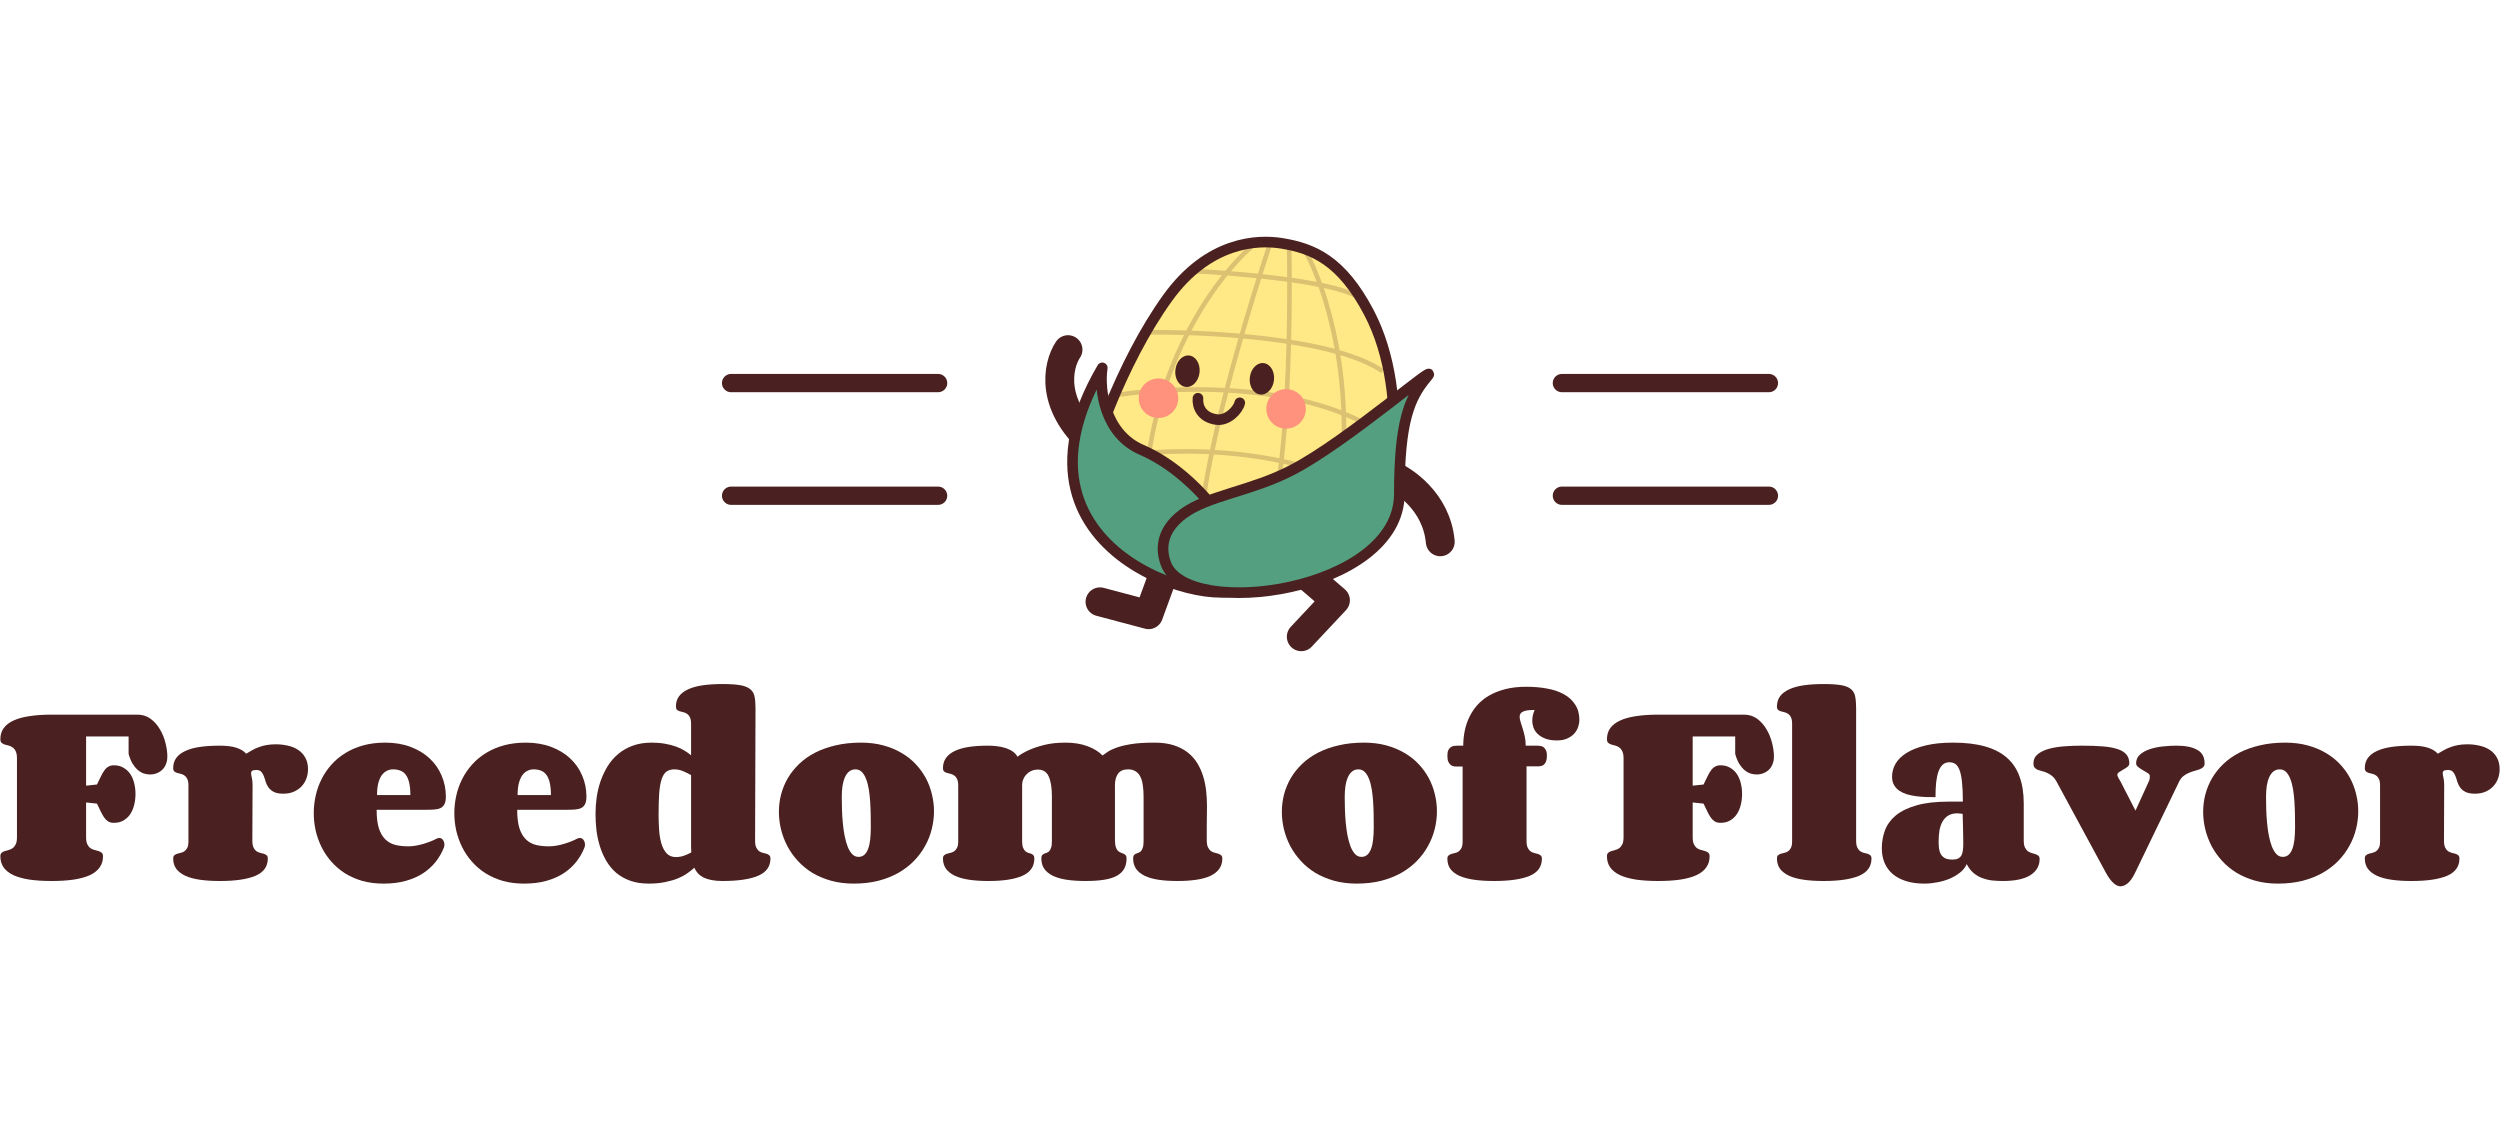<svg width="370" height="167" viewBox="0 0 370 167" fill="none" xmlns="http://www.w3.org/2000/svg">
<path d="M108.201 56.695H138.841" stroke="#4A2120" stroke-width="2.704" stroke-linecap="round"/>
<path d="M108.201 73.367H138.841" stroke="#4A2120" stroke-width="2.704" stroke-linecap="round"/>
<path d="M158.067 51.746C156.5 54.088 155.185 60.243 162.461 66.135" stroke="#4A2120" stroke-width="4.272" stroke-linecap="round" stroke-linejoin="round"/>
<path d="M205.403 70.069C207.764 70.969 212.62 74.251 213.16 80.186" stroke="#4A2120" stroke-width="4.272" stroke-linecap="round" stroke-linejoin="round"/>
<path d="M162.799 89.067L169.993 90.978L173.366 81.76" stroke="#4A2120" stroke-width="4.272" stroke-linecap="round" stroke-linejoin="round"/>
<path d="M192.588 94.238L197.647 88.842L189.44 81.76" stroke="#4A2120" stroke-width="4.272" stroke-linecap="round" stroke-linejoin="round"/>
<path d="M172.804 44.102C178.874 35.671 186.181 35.446 189.666 36.008C194.387 36.77 198.551 38.558 202.593 46.238C209.338 59.053 205.178 77.192 203.942 79.327C202.705 81.463 194.837 88.392 179.436 86.481C164.035 84.57 160.438 77.039 160.663 72.43C160.888 67.821 165.972 53.59 172.804 44.102Z" fill="#FFE886" stroke="#4A2120" stroke-width="1.574" stroke-linecap="round" stroke-linejoin="round"/>
<g opacity="0.2">
<path d="M185.619 36.161C180.26 40.62 169.521 54.731 169.431 75.505" stroke="#4A2120" stroke-width="0.674" stroke-linecap="round" stroke-linejoin="round"/>
<path d="M187.979 36.048C183.895 48.301 176.198 74.448 178.087 81.013" stroke="#4A2120" stroke-width="0.674"/>
<path d="M190.789 36.273C191.052 49.089 190.564 75.708 186.518 79.665" stroke="#4A2120" stroke-width="0.674"/>
<path d="M193.262 37.285C196.073 42.344 200.951 56.867 197.984 74.494" stroke="#4A2120" stroke-width="0.674"/>
<path d="M176.288 40.096C182.771 40.395 196.725 41.557 200.682 43.805" stroke="#4A2120" stroke-width="0.674"/>
<path d="M168.757 49.201C177.675 49.014 197.332 49.898 204.616 54.934" stroke="#4A2120" stroke-width="0.674"/>
<path d="M163.361 58.756C172.316 57.145 193.218 56.058 205.178 64.601" stroke="#4A2120" stroke-width="0.674"/>
<path d="M162.012 68.198C168.682 66.55 185.911 65.006 201.469 72.02" stroke="#4A2120" stroke-width="0.674"/>
</g>
<path d="M168.981 66.584C163.473 64.223 162.649 57.628 163.136 54.443C146.162 83.446 183.708 91.427 184.382 86.144C185.057 80.86 177.412 70.197 168.981 66.584Z" fill="#539F80" stroke="#4A2120" stroke-width="1.574" stroke-linejoin="round"/>
<path d="M207.104 73.082C207.104 62.409 208.58 58.889 211.163 55.823C213.746 52.757 199.591 65.217 191.238 69.562C185.17 72.719 178.814 73.309 175.125 76.034C171.435 78.759 171.959 81.825 172.542 83.414C175.634 91.849 207.104 87.615 207.104 73.082Z" fill="#539F80" stroke="#4A2120" stroke-width="1.574" stroke-linejoin="round"/>
<ellipse cx="175.745" cy="54.941" rx="1.799" ry="2.339" transform="rotate(6.237 175.745 54.941)" fill="#4A2120"/>
<ellipse cx="186.761" cy="56.065" rx="1.799" ry="2.339" transform="rotate(6.237 186.761 56.065)" fill="#4A2120"/>
<circle cx="171.454" cy="58.94" r="2.923" fill="#FF927C"/>
<circle cx="190.34" cy="60.514" r="2.923" fill="#FF927C"/>
<path d="M177.3 58.94C177.188 60.065 177.75 61.751 179.998 62.088C181.709 62.345 183.258 60.627 183.483 59.615" stroke="#4A2120" stroke-width="1.574" stroke-linecap="round" stroke-linejoin="round"/>
<path d="M231.159 56.695H261.799" stroke="#4A2120" stroke-width="2.704" stroke-linecap="round"/>
<path d="M231.159 73.367H261.799" stroke="#4A2120" stroke-width="2.704" stroke-linecap="round"/>
<path d="M361.709 124.438C361.709 124.861 361.766 125.19 361.879 125.427C361.993 125.664 362.132 125.845 362.297 125.968C362.472 126.082 362.657 126.164 362.853 126.216C363.049 126.257 363.229 126.303 363.394 126.355C363.569 126.406 363.714 126.484 363.827 126.587C363.94 126.679 363.997 126.839 363.997 127.066C363.997 128.24 363.389 129.09 362.173 129.616C360.957 130.131 359.2 130.389 356.903 130.389C355.79 130.389 354.806 130.327 353.95 130.203C353.095 130.08 352.374 129.884 351.787 129.616C351.199 129.338 350.751 128.993 350.442 128.58C350.143 128.158 349.994 127.653 349.994 127.066C349.994 126.839 350.05 126.679 350.164 126.587C350.277 126.484 350.416 126.406 350.581 126.355C350.746 126.303 350.926 126.257 351.122 126.216C351.318 126.174 351.498 126.097 351.663 125.984C351.828 125.86 351.967 125.69 352.08 125.474C352.194 125.247 352.25 124.922 352.25 124.5V116.246C352.25 115.834 352.194 115.515 352.08 115.288C351.967 115.061 351.828 114.891 351.663 114.778C351.498 114.654 351.318 114.572 351.122 114.531C350.926 114.49 350.746 114.443 350.581 114.392C350.416 114.34 350.277 114.268 350.164 114.175C350.05 114.072 349.994 113.907 349.994 113.681C349.994 113.093 350.143 112.594 350.442 112.181C350.751 111.759 351.199 111.414 351.787 111.146C352.374 110.868 353.095 110.667 353.95 110.543C354.806 110.419 355.79 110.358 356.903 110.358C357.923 110.358 358.737 110.461 359.345 110.667C359.963 110.863 360.447 111.156 360.797 111.548C361.086 111.362 361.385 111.187 361.694 111.022C362.003 110.847 362.333 110.698 362.683 110.574C363.033 110.44 363.415 110.337 363.827 110.265C364.239 110.193 364.692 110.157 365.187 110.157C365.805 110.157 366.398 110.224 366.964 110.358C367.541 110.481 368.052 110.693 368.495 110.991C368.938 111.28 369.288 111.661 369.546 112.135C369.813 112.599 369.947 113.176 369.947 113.866C369.947 114.32 369.87 114.763 369.716 115.195C369.561 115.628 369.329 116.015 369.02 116.355C368.721 116.684 368.34 116.952 367.876 117.158C367.423 117.364 366.897 117.467 366.3 117.467C365.702 117.467 365.233 117.38 364.893 117.205C364.553 117.03 364.291 116.813 364.105 116.556C363.92 116.298 363.78 116.02 363.688 115.721C363.605 115.412 363.513 115.128 363.41 114.871C363.317 114.613 363.188 114.397 363.023 114.222C362.869 114.047 362.632 113.959 362.312 113.959C361.993 113.959 361.782 114 361.678 114.083C361.575 114.155 361.524 114.263 361.524 114.407C361.524 114.593 361.56 114.83 361.632 115.118C361.704 115.407 361.74 115.757 361.74 116.169L361.709 124.438Z" fill="#4A2120"/>
<path d="M337.149 130.774C335.923 130.774 334.795 130.63 333.765 130.342C332.744 130.053 331.822 129.662 330.998 129.167C330.184 128.662 329.468 128.07 328.849 127.39C328.231 126.709 327.716 125.978 327.304 125.195C326.892 124.401 326.583 123.577 326.377 122.722C326.17 121.867 326.067 121.011 326.067 120.156C326.067 119.28 326.176 118.42 326.392 117.575C326.619 116.72 326.954 115.911 327.397 115.148C327.85 114.386 328.412 113.685 329.081 113.046C329.751 112.407 330.534 111.856 331.431 111.392C332.337 110.929 333.352 110.568 334.475 110.311C335.609 110.043 336.856 109.909 338.216 109.909C339.411 109.909 340.503 110.043 341.493 110.311C342.492 110.578 343.394 110.949 344.197 111.423C345.001 111.887 345.702 112.438 346.299 113.077C346.907 113.716 347.412 114.412 347.814 115.164C348.216 115.916 348.515 116.709 348.711 117.544C348.917 118.379 349.02 119.218 349.02 120.063C349.02 120.939 348.911 121.815 348.695 122.691C348.479 123.567 348.149 124.401 347.706 125.195C347.273 125.988 346.727 126.725 346.068 127.405C345.408 128.085 344.635 128.678 343.749 129.182C342.873 129.677 341.884 130.069 340.782 130.357C339.679 130.635 338.468 130.774 337.149 130.774ZM337.845 126.818C338.185 126.818 338.468 126.72 338.695 126.524C338.932 126.318 339.123 126.024 339.267 125.643C339.411 125.262 339.514 124.803 339.576 124.267C339.638 123.721 339.669 123.113 339.669 122.444C339.669 121.856 339.664 121.238 339.653 120.589C339.643 119.929 339.617 119.285 339.576 118.657C339.535 118.018 339.468 117.41 339.375 116.833C339.282 116.256 339.148 115.746 338.973 115.303C338.808 114.86 338.597 114.509 338.34 114.252C338.082 113.994 337.768 113.865 337.397 113.865C337.036 113.865 336.727 113.968 336.469 114.175C336.222 114.37 336.016 114.649 335.851 115.009C335.686 115.37 335.563 115.803 335.48 116.308C335.408 116.812 335.372 117.369 335.372 117.977C335.372 118.543 335.382 119.157 335.403 119.816C335.423 120.475 335.465 121.135 335.527 121.794C335.588 122.444 335.676 123.072 335.789 123.68C335.913 124.288 336.062 124.824 336.237 125.287C336.423 125.751 336.644 126.122 336.902 126.4C337.17 126.679 337.484 126.818 337.845 126.818Z" fill="#4A2120"/>
<path d="M318.015 115.674C318.087 115.519 318.128 115.396 318.138 115.303C318.159 115.21 318.169 115.117 318.169 115.025V114.808C318.169 114.674 318.061 114.54 317.845 114.406C317.639 114.272 317.407 114.133 317.149 113.989C316.902 113.845 316.67 113.69 316.454 113.525C316.248 113.361 316.144 113.18 316.144 112.984C316.144 112.438 316.345 111.995 316.747 111.655C317.149 111.305 317.649 111.037 318.247 110.852C318.854 110.656 319.504 110.527 320.194 110.465C320.884 110.393 321.518 110.357 322.095 110.357C323.435 110.357 324.465 110.563 325.186 110.975C325.918 111.377 326.284 112.047 326.284 112.984C326.284 113.221 326.212 113.407 326.067 113.541C325.933 113.665 325.753 113.773 325.526 113.865C325.3 113.948 325.047 114.025 324.769 114.097C324.491 114.169 324.213 114.267 323.934 114.391C323.656 114.504 323.388 114.664 323.131 114.87C322.883 115.066 322.677 115.334 322.512 115.674L315.959 129.244C315.784 129.605 315.604 129.909 315.418 130.156C315.243 130.403 315.063 130.599 314.877 130.743C314.692 130.898 314.511 131.006 314.336 131.068C314.161 131.14 313.996 131.176 313.842 131.176C313.708 131.176 313.558 131.145 313.393 131.084C313.228 131.022 313.053 130.914 312.868 130.759C312.682 130.604 312.487 130.393 312.28 130.125C312.074 129.857 311.863 129.522 311.647 129.121L304.367 115.674C304.171 115.313 303.95 115.035 303.702 114.839C303.455 114.633 303.203 114.479 302.945 114.376C302.698 114.262 302.456 114.18 302.219 114.128C301.982 114.066 301.765 113.999 301.569 113.927C301.384 113.845 301.235 113.737 301.121 113.603C301.008 113.458 300.951 113.252 300.951 112.984C300.951 112.418 301.162 111.964 301.585 111.624C302.018 111.274 302.574 111.006 303.254 110.821C303.944 110.635 304.717 110.511 305.573 110.45C306.428 110.388 307.283 110.357 308.138 110.357C309.313 110.357 310.338 110.393 311.214 110.465C312.1 110.537 312.832 110.671 313.409 110.867C313.986 111.052 314.419 111.32 314.707 111.671C314.996 112.011 315.14 112.449 315.14 112.984C315.14 113.18 315.047 113.35 314.862 113.495C314.676 113.639 314.47 113.773 314.243 113.896C314.027 114.02 313.826 114.144 313.641 114.267C313.455 114.391 313.362 114.53 313.362 114.685C313.383 114.798 313.429 114.932 313.502 115.086C313.584 115.241 313.697 115.437 313.842 115.674L316.052 119.971L318.015 115.674Z" fill="#4A2120"/>
<path d="M288.973 127.219C289.313 127.219 289.586 127.168 289.792 127.065C290.009 126.952 290.173 126.797 290.287 126.601C290.4 126.395 290.472 126.148 290.503 125.859C290.544 125.561 290.565 125.226 290.565 124.855C290.565 124.535 290.56 124.128 290.55 123.634C290.539 123.139 290.529 122.655 290.519 122.181C290.498 121.624 290.483 121.047 290.472 120.45C290.328 120.429 290.189 120.414 290.055 120.403C289.931 120.383 289.808 120.372 289.684 120.372C289.159 120.372 288.715 120.481 288.355 120.697C288.004 120.903 287.721 121.197 287.505 121.578C287.288 121.949 287.134 122.392 287.041 122.907C286.959 123.412 286.917 123.963 286.917 124.561C286.917 124.922 286.938 125.267 286.979 125.597C287.02 125.916 287.113 126.199 287.257 126.447C287.402 126.684 287.608 126.874 287.876 127.019C288.154 127.153 288.52 127.219 288.973 127.219ZM296.423 130.388C295.897 130.388 295.372 130.362 294.846 130.311C294.331 130.249 293.837 130.13 293.363 129.955C292.899 129.78 292.471 129.528 292.08 129.198C291.688 128.868 291.353 128.43 291.075 127.884C290.869 128.368 290.534 128.791 290.07 129.152C289.617 129.512 289.097 129.816 288.509 130.063C287.932 130.3 287.319 130.476 286.67 130.589C286.031 130.713 285.418 130.774 284.831 130.774C283.79 130.774 282.878 130.651 282.095 130.403C281.312 130.156 280.653 129.806 280.117 129.352C279.581 128.889 279.179 128.337 278.911 127.699C278.643 127.06 278.509 126.344 278.509 125.55C278.509 124.613 278.664 123.726 278.973 122.892C279.292 122.047 279.828 121.31 280.58 120.682C281.343 120.053 282.358 119.558 283.625 119.198C284.893 118.827 286.479 118.641 288.386 118.641H290.503C290.503 117.498 290.462 116.55 290.38 115.797C290.307 115.045 290.189 114.448 290.024 114.005C289.859 113.561 289.653 113.252 289.406 113.077C289.159 112.902 288.86 112.814 288.509 112.814C288.118 112.814 287.788 112.933 287.52 113.17C287.263 113.407 287.051 113.752 286.886 114.205C286.732 114.649 286.619 115.19 286.546 115.828C286.485 116.457 286.454 117.173 286.454 117.977C286.011 117.977 285.542 117.972 285.047 117.961C284.563 117.941 284.079 117.899 283.594 117.838C283.12 117.776 282.667 117.683 282.234 117.559C281.812 117.425 281.436 117.25 281.106 117.034C280.776 116.807 280.513 116.524 280.318 116.184C280.122 115.844 280.024 115.432 280.024 114.947C280.024 114.267 280.199 113.623 280.549 113.015C280.91 112.407 281.456 111.877 282.188 111.423C282.93 110.96 283.867 110.594 285.001 110.326C286.134 110.048 287.484 109.909 289.05 109.909C290.874 109.909 292.446 110.094 293.764 110.465C295.083 110.836 296.165 111.392 297.01 112.134C297.865 112.876 298.494 113.814 298.896 114.947C299.308 116.071 299.514 117.389 299.514 118.904V124.376C299.514 124.819 299.571 125.164 299.684 125.411C299.808 125.658 299.952 125.849 300.117 125.983C300.292 126.107 300.483 126.194 300.689 126.246C300.895 126.297 301.08 126.354 301.245 126.416C301.42 126.467 301.565 126.545 301.678 126.648C301.802 126.74 301.863 126.9 301.863 127.127C301.863 128.157 301.4 128.961 300.472 129.538C299.555 130.105 298.205 130.388 296.423 130.388Z" fill="#4A2120"/>
<path d="M274.707 124.437C274.707 124.86 274.764 125.19 274.877 125.427C274.99 125.664 275.129 125.844 275.294 125.968C275.459 126.081 275.639 126.163 275.835 126.215C276.041 126.256 276.227 126.302 276.392 126.354C276.557 126.405 276.696 126.483 276.809 126.586C276.922 126.678 276.979 126.838 276.979 127.065C276.979 128.24 276.371 129.09 275.155 129.615C273.939 130.13 272.182 130.388 269.885 130.388C268.782 130.388 267.803 130.326 266.948 130.202C266.093 130.079 265.371 129.883 264.784 129.615C264.197 129.337 263.749 128.992 263.439 128.58C263.141 128.157 262.991 127.652 262.991 127.065C262.991 126.838 263.043 126.678 263.146 126.586C263.259 126.483 263.398 126.405 263.563 126.354C263.738 126.302 263.919 126.256 264.104 126.215C264.3 126.174 264.48 126.096 264.645 125.983C264.82 125.859 264.959 125.689 265.062 125.473C265.176 125.246 265.232 124.922 265.232 124.499V107.127C265.232 106.704 265.176 106.385 265.062 106.168C264.959 105.942 264.82 105.772 264.645 105.658C264.48 105.535 264.3 105.452 264.104 105.411C263.919 105.37 263.738 105.323 263.563 105.272C263.398 105.22 263.259 105.148 263.146 105.055C263.043 104.952 262.991 104.788 262.991 104.561C262.991 103.974 263.141 103.474 263.439 103.062C263.749 102.639 264.197 102.294 264.784 102.026C265.371 101.748 266.093 101.547 266.948 101.423C267.803 101.3 268.782 101.238 269.885 101.238C270.997 101.238 271.873 101.294 272.512 101.408C273.151 101.521 273.63 101.717 273.95 101.995C274.279 102.263 274.485 102.629 274.568 103.093C274.661 103.556 274.707 104.138 274.707 104.839V124.437Z" fill="#4A2120"/>
<path d="M252.125 116.107C252.332 115.695 252.517 115.313 252.682 114.963C252.847 114.613 253.017 114.314 253.192 114.067C253.367 113.809 253.568 113.613 253.795 113.479C254.021 113.335 254.3 113.263 254.629 113.263C255.186 113.263 255.665 113.386 256.067 113.634C256.479 113.871 256.814 114.185 257.071 114.577C257.329 114.968 257.52 115.421 257.643 115.937C257.767 116.442 257.829 116.962 257.829 117.498C257.829 118.044 257.767 118.575 257.643 119.09C257.52 119.605 257.329 120.063 257.071 120.465C256.814 120.857 256.479 121.176 256.067 121.424C255.665 121.661 255.186 121.779 254.629 121.779C254.3 121.779 254.021 121.712 253.795 121.578C253.568 121.434 253.367 121.238 253.192 120.991C253.017 120.733 252.847 120.434 252.682 120.094C252.517 119.744 252.332 119.358 252.125 118.935L250.518 118.765V123.897C250.518 124.35 250.58 124.705 250.704 124.963C250.827 125.21 250.982 125.401 251.167 125.535C251.353 125.659 251.554 125.746 251.77 125.798C251.986 125.849 252.187 125.906 252.373 125.968C252.558 126.019 252.713 126.102 252.836 126.215C252.96 126.318 253.022 126.493 253.022 126.74C253.022 127.379 252.852 127.931 252.512 128.394C252.182 128.858 251.693 129.239 251.044 129.538C250.394 129.827 249.596 130.043 248.648 130.187C247.71 130.321 246.633 130.388 245.418 130.388C244.202 130.388 243.12 130.321 242.172 130.187C241.234 130.043 240.441 129.827 239.792 129.538C239.153 129.239 238.663 128.858 238.323 128.394C237.993 127.931 237.829 127.379 237.829 126.74C237.829 126.493 237.89 126.318 238.014 126.215C238.138 126.102 238.287 126.019 238.462 125.968C238.648 125.906 238.844 125.849 239.05 125.798C239.266 125.746 239.462 125.659 239.637 125.535C239.822 125.401 239.977 125.21 240.101 124.963C240.224 124.716 240.286 124.36 240.286 123.897V112.243C240.286 111.789 240.224 111.439 240.101 111.192C239.977 110.934 239.822 110.743 239.637 110.62C239.462 110.486 239.266 110.393 239.05 110.342C238.844 110.29 238.648 110.239 238.462 110.187C238.287 110.125 238.138 110.043 238.014 109.94C237.89 109.826 237.829 109.646 237.829 109.399C237.829 108.76 237.993 108.214 238.323 107.76C238.663 107.297 239.153 106.921 239.792 106.632C240.441 106.333 241.234 106.117 242.172 105.983C243.12 105.839 244.202 105.767 245.418 105.767H258.107C258.859 105.767 259.513 105.973 260.07 106.385C260.626 106.797 261.085 107.317 261.445 107.946C261.816 108.564 262.089 109.234 262.265 109.955C262.45 110.676 262.543 111.346 262.543 111.964C262.543 112.377 262.476 112.748 262.342 113.077C262.218 113.407 262.038 113.685 261.801 113.912C261.574 114.139 261.301 114.314 260.982 114.437C260.673 114.561 260.338 114.623 259.977 114.623C259.658 114.623 259.343 114.571 259.034 114.468C258.725 114.355 258.432 114.18 258.153 113.943C257.875 113.696 257.618 113.381 257.381 113C257.154 112.608 256.963 112.135 256.809 111.578V108.997H250.518V116.277L252.125 116.107Z" fill="#4A2120"/>
<path d="M216.561 110.357C216.561 109.615 216.633 108.889 216.778 108.178C216.922 107.457 217.149 106.777 217.458 106.138C217.767 105.489 218.164 104.891 218.648 104.345C219.142 103.789 219.735 103.315 220.425 102.923C221.126 102.521 221.93 102.207 222.836 101.98C223.743 101.753 224.774 101.64 225.928 101.64C226.989 101.64 227.994 101.728 228.942 101.903C229.89 102.068 230.719 102.346 231.43 102.738C232.141 103.119 232.703 103.629 233.115 104.268C233.537 104.896 233.748 105.669 233.748 106.586C233.748 106.875 233.692 107.194 233.578 107.544C233.475 107.884 233.295 108.209 233.037 108.518C232.78 108.817 232.435 109.069 232.002 109.275C231.579 109.482 231.054 109.585 230.425 109.585C229.756 109.585 229.189 109.497 228.725 109.322C228.272 109.147 227.896 108.92 227.597 108.642C227.308 108.364 227.097 108.054 226.963 107.714C226.84 107.364 226.778 107.019 226.778 106.679C226.778 106.483 226.798 106.246 226.84 105.968C226.891 105.69 226.989 105.391 227.133 105.071C226.7 105.071 226.34 105.092 226.051 105.133C225.773 105.174 225.546 105.241 225.371 105.334C225.206 105.417 225.088 105.52 225.016 105.643C224.944 105.767 224.908 105.911 224.908 106.076C224.908 106.292 224.954 106.55 225.047 106.849C225.139 107.137 225.242 107.462 225.356 107.823C225.469 108.183 225.572 108.575 225.665 108.997C225.758 109.42 225.804 109.873 225.804 110.357H227.442C227.566 110.357 227.715 110.368 227.891 110.388C228.066 110.399 228.231 110.45 228.385 110.543C228.54 110.636 228.668 110.785 228.772 110.991C228.885 111.187 228.942 111.47 228.942 111.841C228.942 112.191 228.9 112.475 228.818 112.691C228.735 112.897 228.627 113.057 228.493 113.17C228.37 113.273 228.231 113.34 228.076 113.371C227.932 113.402 227.793 113.418 227.659 113.418H225.928V124.469C225.928 124.891 225.984 125.221 226.098 125.458C226.211 125.695 226.35 125.875 226.515 125.999C226.68 126.112 226.86 126.195 227.056 126.246C227.262 126.287 227.447 126.334 227.612 126.385C227.777 126.437 227.916 126.514 228.03 126.617C228.143 126.71 228.2 126.87 228.2 127.096C228.2 128.271 227.592 129.116 226.376 129.631C225.17 130.136 223.419 130.388 221.121 130.388C220.008 130.388 219.024 130.327 218.169 130.203C217.313 130.079 216.592 129.889 216.005 129.631C215.417 129.363 214.969 129.023 214.66 128.611C214.361 128.189 214.212 127.684 214.212 127.096C214.212 126.87 214.269 126.71 214.382 126.617C214.495 126.514 214.634 126.437 214.799 126.385C214.964 126.334 215.144 126.287 215.34 126.246C215.536 126.205 215.716 126.128 215.881 126.014C216.046 125.891 216.185 125.721 216.298 125.504C216.412 125.278 216.468 124.953 216.468 124.531V113.449H215.711C215.577 113.449 215.423 113.443 215.247 113.433C215.072 113.413 214.907 113.351 214.753 113.248C214.598 113.145 214.47 112.985 214.366 112.769C214.263 112.552 214.212 112.243 214.212 111.841C214.212 111.47 214.263 111.187 214.366 110.991C214.48 110.785 214.614 110.636 214.768 110.543C214.923 110.45 215.088 110.399 215.263 110.388C215.438 110.368 215.587 110.357 215.711 110.357H216.561Z" fill="#4A2120"/>
<path d="M200.796 130.774C199.57 130.774 198.441 130.63 197.411 130.342C196.391 130.053 195.469 129.662 194.644 129.167C193.83 128.662 193.114 128.07 192.496 127.39C191.878 126.709 191.363 125.978 190.95 125.195C190.538 124.401 190.229 123.577 190.023 122.722C189.817 121.867 189.714 121.011 189.714 120.156C189.714 119.28 189.822 118.42 190.038 117.575C190.265 116.72 190.6 115.911 191.043 115.148C191.496 114.386 192.058 113.685 192.728 113.046C193.398 112.407 194.181 111.856 195.077 111.392C195.984 110.929 196.999 110.568 198.122 110.311C199.255 110.043 200.502 109.909 201.862 109.909C203.058 109.909 204.15 110.043 205.139 110.311C206.139 110.578 207.04 110.949 207.844 111.423C208.648 111.887 209.348 112.438 209.946 113.077C210.554 113.716 211.059 114.412 211.461 115.164C211.862 115.916 212.161 116.709 212.357 117.544C212.563 118.379 212.666 119.218 212.666 120.063C212.666 120.939 212.558 121.815 212.342 122.691C212.125 123.567 211.795 124.401 211.352 125.195C210.92 125.988 210.373 126.725 209.714 127.405C209.055 128.085 208.282 128.678 207.396 129.182C206.52 129.677 205.531 130.069 204.428 130.357C203.326 130.635 202.115 130.774 200.796 130.774ZM201.491 126.818C201.831 126.818 202.115 126.72 202.341 126.524C202.578 126.318 202.769 126.024 202.913 125.643C203.058 125.262 203.161 124.803 203.222 124.267C203.284 123.721 203.315 123.113 203.315 122.444C203.315 121.856 203.31 121.238 203.3 120.589C203.289 119.929 203.264 119.285 203.222 118.657C203.181 118.018 203.114 117.41 203.022 116.833C202.929 116.256 202.795 115.746 202.62 115.303C202.455 114.86 202.244 114.509 201.986 114.252C201.728 113.994 201.414 113.865 201.043 113.865C200.683 113.865 200.373 113.968 200.116 114.175C199.868 114.37 199.662 114.649 199.498 115.009C199.333 115.37 199.209 115.803 199.127 116.308C199.054 116.812 199.018 117.369 199.018 117.977C199.018 118.543 199.029 119.157 199.049 119.816C199.07 120.475 199.111 121.135 199.173 121.794C199.235 122.444 199.322 123.072 199.436 123.68C199.559 124.288 199.709 124.824 199.884 125.287C200.069 125.751 200.291 126.122 200.549 126.4C200.816 126.679 201.131 126.818 201.491 126.818Z" fill="#4A2120"/>
<path d="M163.176 111.81C163.351 111.696 163.578 111.537 163.856 111.331C164.145 111.114 164.567 110.903 165.123 110.697C165.68 110.481 166.417 110.295 167.334 110.141C168.251 109.986 169.431 109.909 170.873 109.909C171.955 109.909 172.898 110.037 173.702 110.295C174.505 110.553 175.19 110.903 175.757 111.346C176.334 111.789 176.808 112.315 177.179 112.923C177.55 113.52 177.844 114.169 178.06 114.87C178.277 115.56 178.426 116.282 178.508 117.034C178.591 117.786 178.632 118.533 178.632 119.275V119.43C178.622 120.656 178.611 121.604 178.601 122.274C178.601 122.933 178.601 123.417 178.601 123.726C178.601 124.036 178.601 124.221 178.601 124.283C178.601 124.334 178.601 124.36 178.601 124.36C178.601 124.793 178.658 125.133 178.771 125.38C178.884 125.617 179.024 125.803 179.188 125.937C179.364 126.06 179.549 126.148 179.745 126.199C179.951 126.241 180.136 126.292 180.301 126.354C180.476 126.405 180.621 126.483 180.734 126.586C180.847 126.679 180.904 126.838 180.904 127.065C180.904 127.652 180.755 128.157 180.456 128.58C180.167 128.992 179.74 129.337 179.173 129.615C178.606 129.883 177.906 130.079 177.071 130.203C176.247 130.326 175.299 130.388 174.227 130.388C173.186 130.388 172.259 130.326 171.445 130.203C170.641 130.079 169.961 129.883 169.405 129.615C168.848 129.337 168.426 128.992 168.137 128.58C167.849 128.157 167.705 127.652 167.705 127.065C167.705 126.838 167.741 126.679 167.813 126.586C167.895 126.483 167.993 126.405 168.106 126.354C168.22 126.302 168.343 126.256 168.477 126.215C168.611 126.174 168.735 126.096 168.848 125.983C168.962 125.859 169.054 125.689 169.127 125.473C169.209 125.246 169.25 124.922 169.25 124.499V117.853C169.25 117.225 169.209 116.663 169.127 116.168C169.054 115.674 168.931 115.256 168.756 114.916C168.58 114.576 168.343 114.319 168.045 114.144C167.756 113.958 167.39 113.865 166.947 113.865C166.267 113.865 165.773 114.082 165.463 114.515C165.165 114.937 165.015 115.488 165.015 116.168V124.314C165.015 124.757 165.056 125.102 165.139 125.349C165.221 125.597 165.324 125.787 165.448 125.921C165.582 126.045 165.721 126.132 165.865 126.184C166.02 126.235 166.159 126.292 166.283 126.354C166.417 126.405 166.525 126.483 166.607 126.586C166.69 126.679 166.731 126.838 166.731 127.065C166.731 127.652 166.612 128.157 166.375 128.58C166.149 128.992 165.788 129.337 165.293 129.615C164.809 129.883 164.181 130.079 163.408 130.203C162.645 130.326 161.723 130.388 160.641 130.388C159.6 130.388 158.673 130.326 157.859 130.203C157.055 130.079 156.375 129.883 155.819 129.615C155.262 129.337 154.84 128.992 154.551 128.58C154.263 128.157 154.119 127.652 154.119 127.065C154.119 126.838 154.155 126.679 154.227 126.586C154.309 126.483 154.407 126.405 154.521 126.354C154.634 126.302 154.758 126.256 154.892 126.215C155.036 126.174 155.165 126.096 155.278 125.983C155.391 125.859 155.484 125.689 155.556 125.473C155.639 125.246 155.68 124.922 155.68 124.499V117.853C155.68 116.596 155.525 115.622 155.216 114.932C154.917 114.242 154.376 113.896 153.593 113.896C153.284 113.896 152.99 113.953 152.712 114.066C152.434 114.18 152.187 114.345 151.97 114.561C151.754 114.767 151.584 115.014 151.46 115.303C151.337 115.591 151.275 115.906 151.275 116.246V124.437C151.275 124.86 151.316 125.19 151.398 125.427C151.491 125.664 151.605 125.844 151.738 125.968C151.872 126.081 152.017 126.163 152.171 126.215C152.336 126.256 152.486 126.302 152.619 126.354C152.753 126.405 152.862 126.483 152.944 126.586C153.037 126.679 153.083 126.838 153.083 127.065C153.083 128.24 152.496 129.09 151.321 129.615C150.157 130.13 148.477 130.388 146.282 130.388C145.221 130.388 144.273 130.326 143.439 130.203C142.604 130.079 141.898 129.883 141.321 129.615C140.754 129.337 140.316 128.992 140.007 128.58C139.708 128.157 139.559 127.652 139.559 127.065C139.559 126.838 139.616 126.679 139.729 126.586C139.842 126.483 139.982 126.405 140.146 126.354C140.311 126.302 140.492 126.256 140.687 126.215C140.883 126.174 141.063 126.096 141.228 125.983C141.393 125.859 141.532 125.689 141.646 125.473C141.759 125.246 141.816 124.922 141.816 124.499V116.246C141.816 115.834 141.759 115.514 141.646 115.287C141.532 115.061 141.393 114.891 141.228 114.777C141.063 114.654 140.883 114.571 140.687 114.53C140.492 114.489 140.311 114.442 140.146 114.391C139.982 114.339 139.842 114.267 139.729 114.175C139.616 114.072 139.559 113.907 139.559 113.68C139.559 113.093 139.708 112.593 140.007 112.181C140.306 111.758 140.739 111.413 141.306 111.145C141.883 110.867 142.583 110.666 143.408 110.542C144.232 110.419 145.164 110.357 146.205 110.357C146.679 110.357 147.107 110.383 147.488 110.434C147.869 110.475 148.204 110.537 148.493 110.62C148.792 110.692 149.049 110.779 149.265 110.882C149.482 110.975 149.667 111.073 149.822 111.176C150.183 111.423 150.435 111.696 150.579 111.995C151.084 111.614 151.692 111.269 152.403 110.96C153.011 110.692 153.753 110.45 154.629 110.233C155.505 110.017 156.53 109.909 157.705 109.909C158.92 109.909 159.997 110.084 160.935 110.434C161.872 110.774 162.62 111.233 163.176 111.81Z" fill="#4A2120"/>
<path d="M126.359 130.774C125.133 130.774 124.005 130.63 122.974 130.342C121.954 130.053 121.032 129.662 120.208 129.167C119.394 128.662 118.678 128.07 118.059 127.39C117.441 126.709 116.926 125.978 116.514 125.195C116.102 124.401 115.793 123.577 115.586 122.722C115.38 121.867 115.277 121.011 115.277 120.156C115.277 119.28 115.386 118.42 115.602 117.575C115.829 116.72 116.163 115.911 116.607 115.148C117.06 114.386 117.622 113.685 118.291 113.046C118.961 112.407 119.744 111.856 120.641 111.392C121.547 110.929 122.562 110.568 123.685 110.311C124.819 110.043 126.066 109.909 127.426 109.909C128.621 109.909 129.713 110.043 130.703 110.311C131.702 110.578 132.604 110.949 133.407 111.423C134.211 111.887 134.912 112.438 135.509 113.077C136.117 113.716 136.622 114.412 137.024 115.164C137.426 115.916 137.725 116.709 137.92 117.544C138.127 118.379 138.23 119.218 138.23 120.063C138.23 120.939 138.121 121.815 137.905 122.691C137.689 123.567 137.359 124.401 136.916 125.195C136.483 125.988 135.937 126.725 135.277 127.405C134.618 128.085 133.845 128.678 132.959 129.182C132.083 129.677 131.094 130.069 129.992 130.357C128.889 130.635 127.678 130.774 126.359 130.774ZM127.055 126.818C127.395 126.818 127.678 126.72 127.905 126.524C128.142 126.318 128.333 126.024 128.477 125.643C128.621 125.262 128.724 124.803 128.786 124.267C128.848 123.721 128.879 123.113 128.879 122.444C128.879 121.856 128.874 121.238 128.863 120.589C128.853 119.929 128.827 119.285 128.786 118.657C128.745 118.018 128.678 117.41 128.585 116.833C128.492 116.256 128.358 115.746 128.183 115.303C128.018 114.86 127.807 114.509 127.549 114.252C127.292 113.994 126.978 113.865 126.607 113.865C126.246 113.865 125.937 113.968 125.679 114.175C125.432 114.37 125.226 114.649 125.061 115.009C124.896 115.37 124.773 115.803 124.69 116.308C124.618 116.812 124.582 117.369 124.582 117.977C124.582 118.543 124.592 119.157 124.613 119.816C124.633 120.475 124.675 121.135 124.736 121.794C124.798 122.444 124.886 123.072 124.999 123.68C125.123 124.288 125.272 124.824 125.447 125.287C125.633 125.751 125.854 126.122 126.112 126.4C126.38 126.679 126.694 126.818 127.055 126.818Z" fill="#4A2120"/>
<path d="M111.754 124.437C111.754 124.86 111.81 125.19 111.924 125.427C112.037 125.664 112.176 125.844 112.341 125.968C112.506 126.081 112.686 126.163 112.882 126.215C113.088 126.256 113.273 126.302 113.438 126.354C113.603 126.405 113.742 126.483 113.856 126.586C113.969 126.678 114.026 126.838 114.026 127.065C114.026 128.24 113.418 129.09 112.202 129.615C110.986 130.13 109.229 130.388 106.931 130.388C106.313 130.388 105.772 130.342 105.308 130.249C104.845 130.156 104.443 130.027 104.103 129.862C103.773 129.687 103.5 129.481 103.284 129.244C103.067 128.997 102.892 128.724 102.758 128.425C102.49 128.672 102.161 128.935 101.769 129.213C101.388 129.491 100.919 129.749 100.362 129.986C99.816 130.213 99.183 130.398 98.461 130.543C97.75 130.697 96.936 130.774 96.019 130.774C94.979 130.774 94.056 130.63 93.253 130.342C92.459 130.053 91.769 129.662 91.182 129.167C90.605 128.662 90.12 128.075 89.729 127.405C89.337 126.735 89.023 126.019 88.786 125.257C88.549 124.494 88.379 123.706 88.276 122.892C88.183 122.078 88.137 121.274 88.137 120.481C88.137 119.667 88.193 118.842 88.307 118.008C88.43 117.173 88.626 116.364 88.894 115.581C89.172 114.798 89.523 114.061 89.945 113.371C90.378 112.68 90.898 112.083 91.506 111.578C92.124 111.063 92.841 110.656 93.654 110.357C94.479 110.058 95.411 109.909 96.452 109.909C97.184 109.909 97.848 109.965 98.446 110.079C99.044 110.182 99.579 110.321 100.053 110.496C100.538 110.671 100.96 110.872 101.321 111.099C101.692 111.325 102.011 111.552 102.279 111.779V107.127C102.279 106.704 102.222 106.385 102.109 106.168C102.006 105.942 101.867 105.772 101.692 105.658C101.527 105.535 101.347 105.452 101.151 105.411C100.965 105.37 100.785 105.323 100.61 105.272C100.445 105.22 100.306 105.148 100.192 105.055C100.089 104.952 100.038 104.788 100.038 104.561C100.038 103.974 100.187 103.474 100.486 103.062C100.795 102.639 101.243 102.294 101.831 102.026C102.418 101.748 103.139 101.547 103.995 101.423C104.85 101.3 105.829 101.238 106.931 101.238C108.044 101.238 108.92 101.294 109.559 101.408C110.208 101.521 110.697 101.717 111.027 101.995C111.367 102.263 111.584 102.629 111.676 103.093C111.769 103.556 111.815 104.138 111.815 104.839L111.754 124.437ZM100.038 126.849C100.45 126.849 100.857 126.776 101.259 126.632C101.661 126.488 102.011 126.328 102.31 126.153C102.289 125.885 102.279 125.617 102.279 125.349C102.279 125.071 102.279 124.788 102.279 124.499V114.715C101.929 114.509 101.542 114.319 101.12 114.144C100.697 113.958 100.265 113.865 99.822 113.865C99.347 113.865 98.956 113.974 98.647 114.19C98.348 114.406 98.111 114.772 97.936 115.287C97.761 115.792 97.637 116.477 97.565 117.343C97.503 118.198 97.472 119.265 97.472 120.542C97.472 121.315 97.498 122.078 97.549 122.83C97.601 123.582 97.714 124.257 97.889 124.855C98.065 125.442 98.322 125.921 98.662 126.292C99.002 126.663 99.461 126.849 100.038 126.849Z" fill="#4A2120"/>
<path d="M78.956 113.865C78.626 113.865 78.317 113.943 78.029 114.097C77.74 114.242 77.488 114.468 77.271 114.777C77.065 115.086 76.9 115.483 76.777 115.967C76.663 116.441 76.607 117.008 76.607 117.668H81.537C81.537 116.946 81.48 116.344 81.367 115.859C81.254 115.365 81.089 114.973 80.873 114.685C80.656 114.386 80.383 114.175 80.053 114.051C79.734 113.927 79.368 113.865 78.956 113.865ZM77.812 109.909C79.193 109.909 80.435 110.115 81.537 110.527C82.65 110.939 83.593 111.506 84.366 112.227C85.149 112.948 85.746 113.798 86.159 114.777C86.581 115.746 86.792 116.792 86.792 117.915C86.792 118.379 86.725 118.739 86.591 118.997C86.468 119.254 86.287 119.445 86.05 119.569C85.813 119.692 85.52 119.77 85.169 119.801C84.819 119.831 84.422 119.847 83.979 119.847H76.545C76.545 120.98 76.658 121.903 76.885 122.614C77.122 123.314 77.446 123.86 77.859 124.252C78.271 124.643 78.765 124.911 79.342 125.056C79.919 125.19 80.558 125.257 81.259 125.257C81.63 125.257 82.011 125.221 82.403 125.148C82.805 125.076 83.186 124.984 83.546 124.87C83.917 124.757 84.257 124.638 84.567 124.515C84.876 124.391 85.133 124.273 85.339 124.159C85.504 124.066 85.664 124.02 85.818 124.02C86.055 124.02 86.241 124.123 86.375 124.329C86.509 124.525 86.576 124.747 86.576 124.994C86.576 125.076 86.571 125.154 86.56 125.226C86.55 125.298 86.529 125.37 86.499 125.442C86.2 126.205 85.793 126.91 85.278 127.56C84.762 128.209 84.134 128.775 83.392 129.26C82.66 129.734 81.81 130.105 80.842 130.373C79.873 130.64 78.786 130.774 77.58 130.774C76.426 130.774 75.37 130.64 74.412 130.373C73.464 130.094 72.603 129.713 71.831 129.229C71.068 128.734 70.398 128.157 69.821 127.498C69.244 126.838 68.765 126.122 68.384 125.349C68.003 124.566 67.714 123.752 67.518 122.907C67.333 122.052 67.24 121.192 67.24 120.326C67.24 119.45 67.338 118.585 67.534 117.729C67.73 116.864 68.023 116.045 68.415 115.272C68.806 114.499 69.296 113.788 69.883 113.139C70.471 112.48 71.156 111.913 71.939 111.439C72.722 110.955 73.603 110.578 74.582 110.311C75.561 110.043 76.638 109.909 77.812 109.909Z" fill="#4A2120"/>
<path d="M58.152 113.865C57.822 113.865 57.513 113.943 57.224 114.097C56.936 114.242 56.683 114.468 56.467 114.777C56.261 115.086 56.096 115.483 55.972 115.967C55.859 116.441 55.802 117.008 55.802 117.668H60.733C60.733 116.946 60.676 116.344 60.563 115.859C60.45 115.365 60.285 114.973 60.068 114.685C59.852 114.386 59.579 114.175 59.249 114.051C58.93 113.927 58.564 113.865 58.152 113.865ZM57.008 109.909C58.389 109.909 59.63 110.115 60.733 110.527C61.846 110.939 62.789 111.506 63.561 112.227C64.344 112.948 64.942 113.798 65.354 114.777C65.777 115.746 65.988 116.792 65.988 117.915C65.988 118.379 65.921 118.739 65.787 118.997C65.663 119.254 65.483 119.445 65.246 119.569C65.009 119.692 64.715 119.77 64.365 119.801C64.015 119.831 63.618 119.847 63.175 119.847H55.741C55.741 120.98 55.854 121.903 56.081 122.614C56.318 123.314 56.642 123.86 57.054 124.252C57.467 124.643 57.961 124.911 58.538 125.056C59.115 125.19 59.754 125.257 60.455 125.257C60.826 125.257 61.207 125.221 61.598 125.148C62 125.076 62.382 124.984 62.742 124.87C63.113 124.757 63.453 124.638 63.762 124.515C64.071 124.391 64.329 124.273 64.535 124.159C64.7 124.066 64.86 124.02 65.014 124.02C65.251 124.02 65.437 124.123 65.571 124.329C65.705 124.525 65.772 124.747 65.772 124.994C65.772 125.076 65.766 125.154 65.756 125.226C65.746 125.298 65.725 125.37 65.694 125.442C65.395 126.205 64.989 126.91 64.473 127.56C63.958 128.209 63.33 128.775 62.588 129.26C61.856 129.734 61.006 130.105 60.037 130.373C59.069 130.64 57.982 130.774 56.776 130.774C55.622 130.774 54.566 130.64 53.608 130.373C52.66 130.094 51.799 129.713 51.026 129.229C50.264 128.734 49.594 128.157 49.017 127.498C48.44 126.838 47.961 126.122 47.58 125.349C47.199 124.566 46.91 123.752 46.714 122.907C46.529 122.052 46.436 121.192 46.436 120.326C46.436 119.45 46.534 118.585 46.73 117.729C46.925 116.864 47.219 116.045 47.611 115.272C48.002 114.499 48.492 113.788 49.079 113.139C49.666 112.48 50.352 111.913 51.135 111.439C51.918 110.955 52.799 110.578 53.778 110.311C54.757 110.043 55.833 109.909 57.008 109.909Z" fill="#4A2120"/>
<path d="M37.348 124.438C37.348 124.861 37.405 125.19 37.518 125.427C37.631 125.664 37.77 125.845 37.935 125.968C38.111 126.082 38.296 126.164 38.492 126.216C38.688 126.257 38.868 126.303 39.033 126.355C39.208 126.406 39.352 126.484 39.465 126.587C39.579 126.679 39.636 126.839 39.636 127.066C39.636 128.24 39.028 129.09 37.812 129.616C36.596 130.131 34.839 130.389 32.541 130.389C31.428 130.389 30.444 130.327 29.589 130.203C28.734 130.08 28.013 129.884 27.425 129.616C26.838 129.338 26.39 128.993 26.081 128.58C25.782 128.158 25.632 127.653 25.632 127.066C25.632 126.839 25.689 126.679 25.802 126.587C25.916 126.484 26.055 126.406 26.22 126.355C26.384 126.303 26.565 126.257 26.761 126.216C26.956 126.174 27.137 126.097 27.302 125.984C27.466 125.86 27.605 125.69 27.719 125.474C27.832 125.247 27.889 124.922 27.889 124.5V116.246C27.889 115.834 27.832 115.515 27.719 115.288C27.605 115.061 27.466 114.891 27.302 114.778C27.137 114.654 26.956 114.572 26.761 114.531C26.565 114.49 26.384 114.443 26.22 114.392C26.055 114.34 25.916 114.268 25.802 114.175C25.689 114.072 25.632 113.907 25.632 113.681C25.632 113.093 25.782 112.594 26.081 112.181C26.39 111.759 26.838 111.414 27.425 111.146C28.013 110.868 28.734 110.667 29.589 110.543C30.444 110.419 31.428 110.358 32.541 110.358C33.561 110.358 34.375 110.461 34.983 110.667C35.602 110.863 36.086 111.156 36.436 111.548C36.725 111.362 37.023 111.187 37.333 111.022C37.642 110.847 37.971 110.698 38.322 110.574C38.672 110.44 39.053 110.337 39.465 110.265C39.878 110.193 40.331 110.157 40.826 110.157C41.444 110.157 42.036 110.224 42.603 110.358C43.18 110.481 43.69 110.693 44.133 110.991C44.576 111.28 44.927 111.661 45.184 112.135C45.452 112.599 45.586 113.176 45.586 113.866C45.586 114.32 45.509 114.763 45.354 115.195C45.2 115.628 44.968 116.015 44.659 116.355C44.36 116.684 43.979 116.952 43.515 117.158C43.062 117.364 42.536 117.467 41.938 117.467C41.341 117.467 40.872 117.38 40.532 117.205C40.192 117.03 39.929 116.813 39.744 116.556C39.558 116.298 39.419 116.02 39.326 115.721C39.244 115.412 39.151 115.128 39.048 114.871C38.956 114.613 38.827 114.397 38.662 114.222C38.507 114.047 38.27 113.959 37.951 113.959C37.631 113.959 37.42 114 37.317 114.083C37.214 114.155 37.163 114.263 37.163 114.407C37.163 114.593 37.199 114.83 37.271 115.118C37.343 115.407 37.379 115.757 37.379 116.169L37.348 124.438Z" fill="#4A2120"/>
<path d="M14.35 116.107C14.556 115.695 14.741 115.313 14.906 114.963C15.071 114.613 15.241 114.314 15.416 114.067C15.591 113.809 15.792 113.613 16.019 113.479C16.246 113.335 16.524 113.263 16.854 113.263C17.41 113.263 17.889 113.386 18.291 113.634C18.703 113.871 19.038 114.185 19.296 114.577C19.553 114.968 19.744 115.421 19.867 115.937C19.991 116.442 20.053 116.962 20.053 117.498C20.053 118.044 19.991 118.575 19.867 119.09C19.744 119.605 19.553 120.063 19.296 120.465C19.038 120.857 18.703 121.176 18.291 121.424C17.889 121.661 17.41 121.779 16.854 121.779C16.524 121.779 16.246 121.712 16.019 121.578C15.792 121.434 15.591 121.238 15.416 120.991C15.241 120.733 15.071 120.434 14.906 120.094C14.741 119.744 14.556 119.358 14.35 118.935L12.742 118.765V123.897C12.742 124.35 12.804 124.705 12.928 124.963C13.051 125.21 13.206 125.401 13.391 125.535C13.577 125.659 13.778 125.746 13.994 125.798C14.21 125.849 14.411 125.906 14.597 125.968C14.782 126.019 14.937 126.102 15.061 126.215C15.184 126.318 15.246 126.493 15.246 126.74C15.246 127.379 15.076 127.931 14.736 128.394C14.406 128.858 13.917 129.239 13.268 129.538C12.618 129.827 11.82 130.043 10.872 130.187C9.934 130.321 8.858 130.388 7.642 130.388C6.426 130.388 5.344 130.321 4.396 130.187C3.458 130.043 2.665 129.827 2.016 129.538C1.377 129.239 0.887 128.858 0.547 128.394C0.218 127.931 0.053 127.379 0.053 126.74C0.053 126.493 0.115 126.318 0.238 126.215C0.362 126.102 0.511 126.019 0.686 125.968C0.872 125.906 1.068 125.849 1.274 125.798C1.49 125.746 1.686 125.659 1.861 125.535C2.047 125.401 2.201 125.21 2.325 124.963C2.448 124.716 2.51 124.36 2.51 123.897V112.243C2.51 111.789 2.448 111.439 2.325 111.192C2.201 110.934 2.047 110.743 1.861 110.62C1.686 110.486 1.49 110.393 1.274 110.342C1.068 110.29 0.872 110.239 0.686 110.187C0.511 110.125 0.362 110.043 0.238 109.94C0.115 109.826 0.053 109.646 0.053 109.399C0.053 108.76 0.218 108.214 0.547 107.76C0.887 107.297 1.377 106.921 2.016 106.632C2.665 106.333 3.458 106.117 4.396 105.983C5.344 105.839 6.426 105.767 7.642 105.767H20.331C21.083 105.767 21.738 105.973 22.294 106.385C22.85 106.797 23.309 107.317 23.67 107.946C24.041 108.564 24.314 109.234 24.489 109.955C24.674 110.676 24.767 111.346 24.767 111.964C24.767 112.377 24.7 112.748 24.566 113.077C24.442 113.407 24.262 113.685 24.025 113.912C23.798 114.139 23.525 114.314 23.206 114.437C22.897 114.561 22.562 114.623 22.201 114.623C21.882 114.623 21.568 114.571 21.259 114.468C20.949 114.355 20.656 114.18 20.378 113.943C20.099 113.696 19.842 113.381 19.605 113C19.378 112.608 19.187 112.135 19.033 111.578V108.997H12.742V116.277L14.35 116.107Z" fill="#4A2120"/>
</svg>
